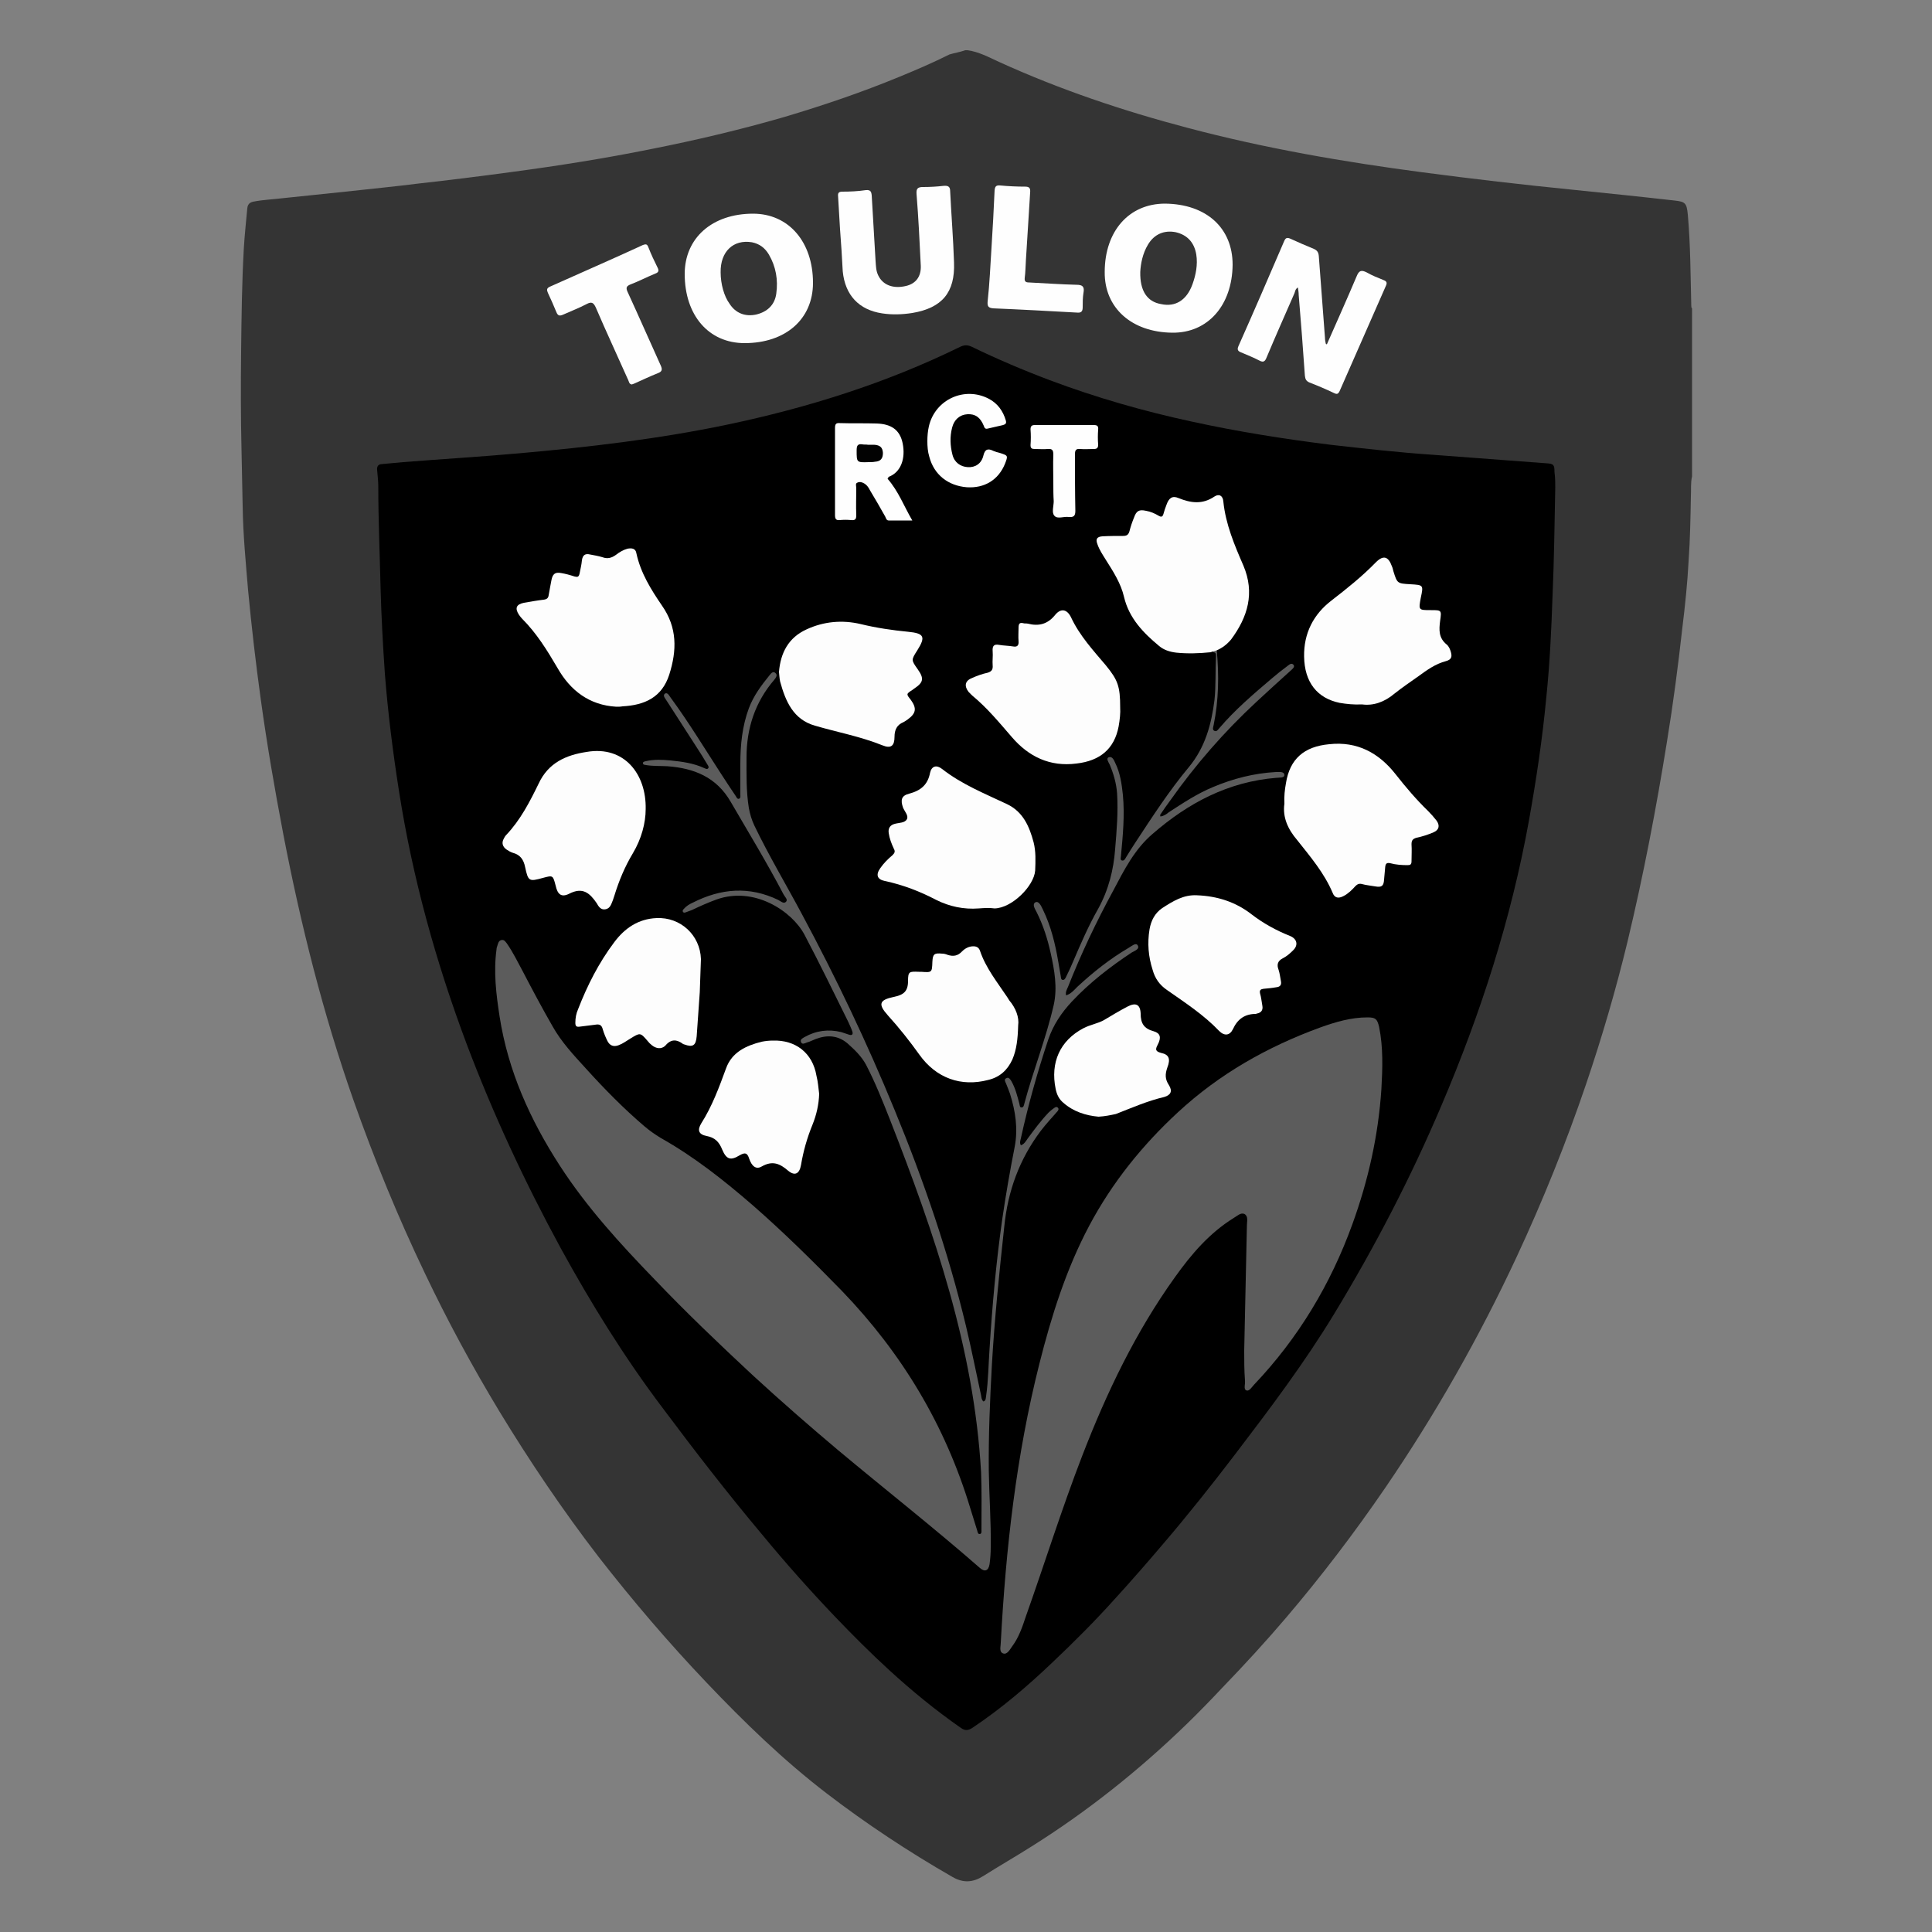 <?xml version="1.0" encoding="utf-8"?>
<!-- Generator: Adobe Illustrator 25.0.0, SVG Export Plug-In . SVG Version: 6.00 Build 0)  -->
<svg version="1.1" id="Calque_1" xmlns="http://www.w3.org/2000/svg" xmlns:xlink="http://www.w3.org/1999/xlink" x="0px" y="0px"
	 viewBox="0 0 500 500" style="enable-background:new 0 0 500 500;" xml:space="preserve">
<rect x="0" y="0" width="500" height="500" fill="#808080" stroke="none"/>
<style type="text/css">
	.st0{fill:#343434;}
	.st1{fill:#FEFEFE;}
	.st2{fill:#5C5C5C;}
	.st3{fill:#FDFDFD;}
	.st4{fill:#020202;}
</style>
<g>
	<path class="st0" d="M249.8,13c0.2,0,0.4,0,0.6,0c2.9,0.4,5.5,1.8,8.1,3c15.8,7.2,32.2,12.7,48.9,17.1c20,5.3,40.3,8.8,60.8,11.5
		c12.9,1.7,25.8,3.2,38.8,4.5c8.8,0.9,17.6,1.8,26.4,2.8c2.8,0.3,3.1,0.7,3.4,3.6c0.7,7.9,0.7,15.7,0.9,23.6c0,0.3,0,0.5,0.2,0.7
		c0,14.5,0,29,0,43.5c-0.4,1.7-0.2,3.4-0.3,5.1c-0.1,5.6-0.2,11.3-0.6,16.9c-0.3,5.7-0.9,11.4-1.6,17.1c-1.1,9.9-2.4,19.8-4,29.6
		c-2.8,17.4-6.1,34.6-10.2,51.7c-3,12.4-6.6,24.7-10.7,36.8c-5.2,15.3-11.2,30.2-18,44.8c-9.7,20.8-21,40.7-33.9,59.6
		c-8,11.7-16.6,23-25.8,33.8c-5.2,6.1-10.7,12.1-16.3,17.9c-3.1,3.3-6.3,6.6-9.5,9.7c-12.3,11.9-25.6,22.5-40.1,31.6
		c-4.1,2.6-8.3,5-12.4,7.6c-2.7,1.7-5.2,1.9-8.1,0.2c-11.3-6.5-22.2-13.7-32.5-21.6c-11.2-8.6-21.3-18.4-31-28.6
		c-9.9-10.4-19.2-21.3-28-32.6c-9.3-12.1-17.8-24.7-25.7-37.7c-7-11.6-13.4-23.4-19.2-35.6c-7-14.6-13.1-29.5-18.5-44.8
		c-7.9-22.5-13.7-45.6-18.2-69c-2.2-11.5-4.2-23.1-5.8-34.7c-1.3-9.4-2.4-18.9-3.3-28.4c-0.6-7.2-1.3-14.4-1.4-21.7
		c-0.1-4.9-0.2-9.8-0.3-14.7c-0.2-8.4-0.2-16.9-0.1-25.3c0.1-8.9,0.2-17.8,0.7-26.7c0.2-3.5,0.6-7,0.9-10.4c0.1-1,0.6-1.5,1.5-1.7
		c2.5-0.5,5.1-0.6,7.6-0.9c5.4-0.6,10.9-1.1,16.3-1.7c6.3-0.7,12.6-1.3,18.9-2.1c8.1-0.9,16.1-1.9,24.2-3c12-1.6,24-3.5,35.9-5.9
		c11.6-2.3,23.1-5,34.5-8.3c10.1-3,20.1-6.4,29.8-10.4c4.4-1.8,8.8-3.7,13-5.8C247,13.7,248.4,13.5,249.8,13z"/>
	<path d="M402.5,126.1c-0.2,9.7-0.3,18.9-0.7,28c-0.3,8.7-0.7,17.5-1.6,26.2c-1,10.7-2.6,21.4-4.5,32c-4.6,25.5-12.5,50-22.7,73.9
		c-7.9,18.6-17.2,36.5-27.7,53.8c-7.7,12.7-16.6,24.5-25.6,36.3c-6.1,8-12.3,15.8-18.8,23.4c-4,4.7-8,9.3-12.2,13.9
		c-5.2,5.8-10.7,11.3-16.3,16.6c-6.5,6.2-13.3,12-20.8,17c-1.1,0.7-1.9,0.7-2.9,0c-6.6-4.6-12.7-9.6-18.6-15
		c-4.8-4.4-9.3-8.9-13.8-13.6c-6.6-6.9-13-14.1-19.1-21.5c-8.9-10.6-17.4-21.6-25.7-32.7c-9.9-13.1-18.5-27-26.4-41.4
		c-9.3-17.1-17.5-34.7-24.4-53c-7.9-21.1-13.9-42.7-17.4-65c-1.6-10.2-2.9-20.4-3.7-30.7c-0.5-7.3-0.9-14.6-1.1-21.8
		c-0.2-8.9-0.6-17.8-0.6-26.7c0-1.4-0.2-2.8-0.3-4.2c-0.1-1,0.4-1.5,1.3-1.5c1.8-0.2,3.6-0.3,5.4-0.5c10.1-0.8,20.2-1.4,30.2-2.3
		c18-1.6,36-3.7,53.7-7.4c20.9-4.4,41-10.7,60.2-20.1c1-0.5,1.9-0.6,3-0.1c6.6,3.2,13.4,6.1,20.3,8.7c12,4.5,24.2,8,36.7,10.7
		c11.9,2.6,23.9,4.5,35.9,6c8.8,1,17.7,2,26.6,2.6c9.8,0.7,19.5,1.5,29.3,2.2c1.9,0.1,2.1,0.4,2.1,2.3
		C402.5,123.6,402.5,125.2,402.5,126.1z"/>
	<path class="st1" d="M192.7,88.8c-9.3,0-15.5-7.2-15.5-17.9c0-9.3,7.1-15.6,17.7-15.6c9.2,0,15.5,7.3,15.5,17.9
		C210.4,82.6,203.3,88.8,192.7,88.8z"/>
	<path class="st1" d="M301.5,52.7c10.7,0.1,17.5,6.3,17.5,15.8c-0.1,10.5-6.4,17.7-15.6,17.6c-10.5-0.1-17.6-6.4-17.5-15.7
		C285.9,59.8,292.2,52.7,301.5,52.7z"/>
	<path class="st1" d="M343.4,89.1c2.6-5.9,5.2-11.7,7.7-17.6c0.6-1.5,1.2-1.7,2.6-1c1.4,0.8,2.9,1.4,4.4,2c0.8,0.3,0.9,0.7,0.6,1.4
		c-4,9.1-8,18.2-12,27.3c-0.4,0.8-0.7,0.9-1.5,0.5c-2.1-1-4.2-1.9-6.3-2.7c-0.9-0.4-1.1-0.9-1.2-1.8c-0.5-7-1-13.9-1.6-20.9
		c0-0.6-0.1-1.2-0.2-1.9c-0.7,0.4-0.7,1-0.9,1.5c-2.4,5.5-4.9,11.1-7.2,16.6c-0.4,1-0.8,1.4-1.9,0.8c-1.5-0.8-3.1-1.4-4.7-2.1
		c-0.8-0.3-1.1-0.7-0.7-1.6c4-9,7.9-18,11.8-27.1c0.4-1,0.8-1.1,1.7-0.7c2,0.9,4,1.8,6,2.6c0.9,0.4,1.2,0.9,1.3,1.8
		c0.5,7.1,1.1,14.1,1.6,21.2c0,0.5,0.1,1,0.2,1.5C343.2,89.1,343.3,89.1,343.4,89.1z"/>
	<path class="st1" d="M217.4,59.3c-0.2-2.8-0.3-5.6-0.5-8.4c-0.1-0.9,0.1-1.3,1.1-1.3c2,0,4.1-0.1,6.1-0.4c1.2-0.1,1.4,0.4,1.5,1.4
		c0.3,5.7,0.7,11.3,1,17c0.1,1.3,0.1,2.5,0.7,3.7c1.2,2.5,3.9,3.5,7.2,2.7c2.5-0.6,3.9-2.4,3.8-5.2c-0.3-6.2-0.6-12.4-1.1-18.6
		c-0.1-1.4,0.3-1.8,1.7-1.8c1.8,0,3.5-0.1,5.3-0.3c1.2-0.1,1.7,0.2,1.7,1.4c0.3,6.1,0.8,12.3,1,18.4c0.3,7.8-3.1,11.8-10.8,13.1
		c-2.6,0.4-5.2,0.5-7.8,0.1c-6-0.9-9.6-4.7-10.2-10.9C217.9,66.6,217.7,63,217.4,59.3C217.4,59.3,217.4,59.3,217.4,59.3z"/>
	<path class="st1" d="M163.5,99.5c-0.7-0.1-0.7-0.7-0.9-1.1c-2.8-6.3-5.7-12.5-8.4-18.8c-0.6-1.3-1.1-1.6-2.4-0.9
		c-1.9,1-4,1.8-6,2.7c-0.9,0.4-1.4,0.4-1.8-0.6c-0.7-1.7-1.4-3.3-2.2-5c-0.3-0.7-0.4-1.2,0.5-1.6c8-3.6,16.1-7.1,24.1-10.8
		c0.8-0.3,1.1-0.2,1.4,0.6c0.7,1.8,1.5,3.5,2.4,5.3c0.4,0.8,0.2,1.2-0.6,1.5c-2.2,0.9-4.3,2-6.4,2.8c-1,0.4-1.3,0.8-0.8,1.9
		c2.9,6.3,5.7,12.7,8.6,19.1c0.5,1.1,0.3,1.6-0.8,2c-2,0.8-3.9,1.7-5.9,2.6C164.1,99.3,163.8,99.4,163.5,99.5z"/>
	<path class="st1" d="M256.6,64.1c0.3-4.9,0.6-9.9,0.8-14.8c0.1-1.1,0.4-1.4,1.5-1.3c2.1,0.2,4.3,0.3,6.4,0.3c1.1,0,1.4,0.4,1.3,1.5
		c-0.4,5.9-0.7,11.8-1.1,17.6c-0.1,1.5-0.1,3-0.3,4.5c-0.1,0.9,0.2,1.2,1.1,1.2c4.1,0.2,8.2,0.5,12.3,0.6c1.6,0,2.1,0.5,1.8,2.1
		c-0.2,1.2-0.2,2.5-0.2,3.7c0,1-0.3,1.5-1.4,1.4c-7.2-0.4-14.5-0.8-21.7-1.1c-1.4-0.1-1.6-0.6-1.5-1.8
		C256.1,73.5,256.3,68.8,256.6,64.1C256.6,64.1,256.6,64.1,256.6,64.1z"/>
	<path class="st2" d="M314.9,168.3c0.6,6.5,0.5,12.9-0.8,19.3c-0.1,0.5-0.4,1.2,0.1,1.5c0.7,0.4,1-0.3,1.4-0.7
		c4-4.7,8.7-8.7,13.4-12.7c1.4-1.2,2.9-2.4,4.4-3.5c0.4-0.3,0.9-0.7,1.4-0.1c0.3,0.5-0.2,0.9-0.5,1.2c-3.1,2.8-6.2,5.6-9.2,8.4
		c-8.3,7.7-15.7,16.2-22.2,25.4c-0.9,1.2-1.8,2.5-2.6,3.7c-0.1,0.1,0,0.3,0,0.5c0.9-0.1,1.6-0.6,2.2-1.1c3.7-2.4,7.3-4.8,11.4-6.5
		c5.2-2.2,10.7-3.6,16.3-3.9c0.8,0,2.2-0.2,2.2,0.8c0,0.8-1.4,0.6-2.1,0.7c-12.4,1-22.8,6.5-32,14.5c-4.7,4-7.4,9.4-10.2,14.7
		c-4.4,8.1-8.3,16.3-11.7,24.9c-0.3,0.7-0.7,1.3-0.5,2.2c1.3-0.4,2.1-1.4,2.9-2.2c4.1-3.8,8.5-7.3,13.3-10.1
		c0.7-0.4,1.8-1.4,2.3-0.7c0.7,1-0.8,1.5-1.5,1.9c-5.6,3.7-10.9,7.8-15.5,12.7c-2.7,2.9-4.8,6-6.1,9.8c-2.8,8.4-5.2,16.9-7.1,25.6
		c-0.1,0.5-0.4,1.1,0,1.8c0.9-0.3,1.3-1.1,1.8-1.8c1.7-2.3,3.4-4.6,5.4-6.7c0.4-0.4,0.8-0.7,1.2-1c0.3-0.2,0.7-0.6,1.1-0.3
		c0.5,0.4,0.1,0.9-0.2,1.2c-1.4,1.6-2.8,3.1-4.1,4.8c-5.6,7.4-8.6,15.7-9.5,24.9c-1.3,11.9-2.5,23.7-3.2,35.7
		c-0.5,9.2-0.9,18.3-0.8,27.5c0.1,6.6,0.6,13.1,0.5,19.7c0,1.5-0.1,2.9-0.3,4.4c-0.3,1.8-1.3,2.1-2.6,0.9
		c-11.9-10.4-24.4-20.2-36.6-30.4c-7.5-6.3-14.8-12.7-22-19.3c-8.7-8.1-17.3-16.3-25.5-24.9c-8.9-9.2-17.5-18.6-24.5-29.4
		c-7.7-11.9-13.4-24.5-15.6-38.6c-0.9-5.8-1.6-11.6-0.8-17.4c0-0.3,0.1-0.6,0.2-0.9c0.2-0.6,0.3-1.3,1-1.5c0.8-0.2,1.1,0.4,1.5,0.9
		c1.6,2.3,2.8,4.8,4.1,7.2c2.5,4.8,5,9.5,7.7,14.2c2.3,4.1,5.5,7.5,8.6,10.9c4.8,5.3,9.8,10.4,15.2,15c1.3,1.1,2.7,2.1,4.2,3
		c8.7,4.9,16.4,11,23.9,17.5c8,7,15.6,14.5,23,22.1c15.5,16.1,26.7,34.7,33.2,56.2c0.6,1.9,1.2,3.9,1.8,5.8c0.1,0.4,0.2,1,0.7,0.9
		c0.5-0.1,0.4-0.7,0.4-1.1c0-5,0.1-9.9-0.1-14.9c-1.8-32-12.1-61.9-23.6-91.3c-1.9-4.8-3.8-9.6-6.2-14.2c-1.2-2.2-3-3.9-4.8-5.5
		c-2.5-2.1-5.3-2.2-8.2-1.1c-0.8,0.3-1.5,0.7-2.3,0.9c-0.5,0.2-1.2,0.6-1.5-0.1c-0.3-0.7,0.4-1,0.9-1.3c3-1.7,6.2-2.1,9.5-1.3
		c0.7,0.2,1.4,0.5,2.1,0.7c0.7,0.2,1-0.1,0.8-0.8c-0.3-0.9-0.7-1.7-1.1-2.6c-3.7-7.5-7.4-15.1-11.3-22.5
		c-3.3-6.2-13.1-12.6-22.8-9.1c-2.2,0.8-4.2,1.7-6.3,2.7c-0.5,0.2-1.1,0.4-1.6,0.6c-0.3,0.1-0.6,0.2-0.8-0.2
		c-0.1-0.3,0.1-0.5,0.3-0.7c0.6-0.7,1.4-1.2,2.3-1.6c7.3-3.7,14.6-4.3,22.1-0.7c0.6,0.3,1.4,1.1,2,0.5c0.6-0.6-0.3-1.3-0.6-1.9
		c-4.3-8.2-9.1-16.1-13.7-24c-3.7-6.4-9.5-8.7-16.4-9.2c-1.8-0.1-3.7,0-5.5-0.3c-0.3-0.1-0.8,0-0.8-0.5c0-0.4,0.4-0.4,0.7-0.5
		c2.1-0.5,4.3-0.4,6.4-0.2c3,0.3,6,0.7,8.8,2c0.3,0.1,0.7,0.4,1,0c0.2-0.3,0-0.6-0.2-0.9c-0.9-1.5-1.8-3-2.8-4.5
		c-2.6-4-5.2-8.1-7.8-12.1c-0.3-0.5-1.1-1.3-0.4-1.8c0.7-0.4,1.1,0.6,1.5,1.1c4.7,6.4,8.8,13.2,13.1,19.8c1.2,1.9,2.5,3.8,3.7,5.6
		c0.2,0.3,0.4,0.9,0.9,0.7c0.4-0.2,0.3-0.6,0.3-1c0-2.7,0-5.4,0-8.1c0-4.9,0.5-9.7,2.2-14.3c1.2-3.2,3.2-5.9,5.4-8.6
		c0.4-0.5,0.9-1.1,1.5-0.5c0.6,0.5,0.1,1.2-0.3,1.7c-5,5.8-7.2,12.6-7.2,20.1c0,4.4-0.1,8.8,0.6,13.1c0.3,1.6,0.7,3,1.4,4.5
		c3.8,7.9,8.3,15.4,12.4,23.1c8.8,16.4,16.8,33.2,23.9,50.5c7.5,18.2,13.9,36.8,18.5,56c1.4,5.9,2.6,11.9,3.9,17.9
		c0.1,0.6,0.1,1.1,0.6,1.6c0.7-0.2,0.6-0.9,0.7-1.4c0.6-4.1,0.6-8.2,0.9-12.3c0.7-11.2,1.7-22.4,3.3-33.6c0.9-6.2,2-12.5,3.2-18.6
		c0.9-4.7,0.2-9.2-1.2-13.7c-0.3-0.9-0.7-1.8-1-2.6c-0.2-0.5-0.7-1.2,0.1-1.5c0.6-0.3,1,0.4,1.3,0.9c1,1.8,1.5,3.8,2,5.7
		c0.1,0.4,0.1,1,0.5,1c0.6,0.1,0.7-0.6,0.8-1c2.3-8.6,5.6-16.8,7.6-25.5c1-4.5,0.2-9-0.8-13.5c-0.8-3.6-1.9-7.1-3.6-10.5
		c-0.4-0.8-1.3-2.1-0.3-2.6c0.9-0.4,1.5,1.1,1.9,1.9c2.1,4.3,3.2,8.9,4,13.6c0.2,1.2,0.4,2.4,0.6,3.5c0.1,0.4,0,1.1,0.6,1.1
		c0.5,0,0.7-0.6,0.9-1c0.6-1.2,1.2-2.5,1.7-3.7c2-4.7,4-9.3,6.5-13.7c2.7-4.9,4-10.1,4.4-15.5c0.4-4.8,0.8-9.5,0.5-14.4
		c-0.2-2.6-0.9-5-1.9-7.4c-0.3-0.6-1-1.6-0.3-1.9c0.9-0.4,1.4,0.7,1.7,1.4c1.3,2.6,1.7,5.5,2,8.3c0.5,5.3,0,10.5-0.5,15.8
		c0,0.4-0.3,1.1,0.3,1.2c0.5,0.1,0.8-0.4,1-0.8c0.8-1.3,1.6-2.6,2.4-3.8c4.4-6.7,8.8-13.5,13.9-19.6c4.2-5.1,5.8-11,6.6-17.3
		c0.4-3.7,0.2-7.5,0.4-11.3c0-0.6,0-1.1-0.7-1.1C313.5,167.8,314.1,167.7,314.9,168.3z"/>
	<path class="st2" d="M322,349.5c0.2-10.8,0.5-21.6,0.7-32.4c0-1,0.4-2.3-0.6-2.9c-1-0.5-1.9,0.5-2.8,1c-6.3,3.9-11,9.4-15.2,15.3
		c-10.2,14.2-17.7,29.9-24,46.2c-5.3,13.7-9.7,27.8-14.6,41.6c-0.9,2.7-1.8,5.4-3.5,7.7c-0.6,0.8-1.3,2.3-2.4,1.9
		c-1.1-0.4-0.6-1.8-0.6-2.8c1.3-24.3,4-48.5,10-72.2c3.1-12.3,6.9-24.4,12.9-35.7c5.9-11.1,13.7-20.8,22.9-29.3
		c10.8-10,23.2-17,36.9-22c3.9-1.4,7.9-2.6,12.2-2.6c2.1,0,2.5,0.4,3,2.4c1.1,5.4,0.9,10.8,0.6,16.2c-0.8,12-3.4,23.6-7.5,34.9
		c-5.6,15.5-14,29.5-25.4,41.5c-0.6,0.6-1.3,1.9-2.1,1.5c-0.7-0.3-0.2-1.6-0.3-2.5C322,354.7,322,352.1,322,349.5
		C322,349.5,322,349.5,322,349.5z"/>
	<path class="st3" d="M314.9,168.3c-0.5,0.2-1.1,0.3-1.6,0.5c-3,0.3-5.9,0.4-8.9,0.1c-1.7-0.2-3.2-0.7-4.4-1.7
		c-4.1-3.4-7.8-7.2-9.1-12.7c-0.8-3.5-2.8-6.6-4.7-9.6c-0.8-1.3-1.7-2.6-2.2-4.1c-0.5-1.3-0.1-1.9,1.3-2c1.8-0.1,3.5-0.1,5.3-0.1
		c0.9,0,1.4-0.2,1.7-1.2c0.3-1.2,0.7-2.4,1.2-3.6c0.6-1.7,1.3-2.1,3.1-1.7c1.2,0.2,2.3,0.7,3.3,1.3c0.7,0.4,1,0.2,1.2-0.5
		c0.2-0.8,0.5-1.6,0.8-2.4c0.6-1.7,1.5-2.4,3.1-1.7c3.2,1.3,6.2,1.7,9.3-0.4c1.2-0.8,2.2-0.2,2.3,1.3c0.6,5.9,2.9,11.3,5.2,16.6
		c3,7.1,1.1,13.3-3.2,19.1C317.5,166.8,316.3,167.7,314.9,168.3z"/>
	<path class="st3" d="M159.5,182.9c-7-0.4-11.9-4.2-15.2-10c-2.7-4.6-5.4-9-9.2-12.8c-0.3-0.3-0.5-0.6-0.8-1
		c-1.1-1.7-0.7-2.7,1.3-3.1c1.7-0.3,3.4-0.6,5.1-0.8c0.8-0.1,1.2-0.4,1.3-1.2c0.2-1.3,0.5-2.6,0.7-3.8c0.3-1.6,0.9-2.2,2.5-1.9
		c1.2,0.2,2.3,0.5,3.5,0.9c0.8,0.2,1.1,0.1,1.3-0.8c0.2-1.1,0.5-2.2,0.6-3.4c0.2-1.4,0.9-1.8,2.1-1.5c1.1,0.2,2.2,0.4,3.2,0.7
		c1.3,0.5,2.4,0.2,3.5-0.6c0.9-0.7,1.9-1.3,3-1.6c1.1-0.2,2.1-0.1,2.3,1.2c1.1,5.1,3.8,9.4,6.6,13.5c4,5.7,3.9,11.6,1.9,17.9
		c-1.9,5.9-6.4,7.9-12.1,8.2C160.6,182.9,160.1,182.9,159.5,182.9z"/>
	<path class="st3" d="M253.3,235.1c-3.9,0.3-7.6-0.5-11-2.2c-4.2-2.2-8.6-3.9-13.3-4.9c-2-0.4-2.4-1.6-1.2-3.3
		c0.9-1.3,2-2.4,3.2-3.4c0.6-0.6,0.7-1,0.3-1.7c-0.6-1.3-1.1-2.6-1.3-4c-0.2-1.3,0.4-2.1,1.6-2.4c1.1-0.3,2.6-0.2,3.1-1.2
		c0.5-0.9-0.6-2-1-3c-0.7-2-0.4-3.1,1.6-3.6c3-0.8,4.8-2.3,5.4-5.4c0.4-1.8,1.7-2.1,3.1-1c5.1,4,11.1,6.4,16.8,9.1
		c4.2,2,5.8,5.8,6.9,9.9c0.6,2.4,0.5,4.8,0.4,7.3c-0.3,4-6,9.7-10.5,9.8C256,234.9,254.7,235,253.3,235.1z"/>
	<path class="st3" d="M332.4,208c-0.1-2,0.1-3.6,0.4-5.3c1-6.3,4.7-9.5,11.2-10.1c7.3-0.8,12.9,2.3,17.2,7.8
		c2.6,3.3,5.3,6.5,8.4,9.5c0.8,0.8,1.5,1.6,2.2,2.5c0.9,1.3,0.6,2.4-0.8,3c-1.4,0.6-2.9,1.1-4.4,1.4c-1,0.3-1.3,0.7-1.3,1.7
		c0.1,1.5,0,2.9,0,4.4c0,0.8-0.3,1-1,1c-1.5,0-3-0.1-4.5-0.5c-0.9-0.2-1.2,0.1-1.3,0.9c-0.1,1.1-0.2,2.2-0.3,3.3
		c-0.1,1.7-0.6,2.1-2.3,1.8c-1.1-0.2-2.3-0.3-3.4-0.6c-0.7-0.2-1.2,0-1.7,0.5c-0.9,1-1.9,2-3.1,2.6c-1.3,0.7-2.3,0.5-2.8-0.8
		c-2.2-5.2-5.8-9.4-9.2-13.7C333.3,214.6,331.9,211.5,332.4,208z"/>
	<path class="st3" d="M289.9,183.1c0.1,1.4-0.1,3.2-0.4,4.9c-1.1,5.8-4.8,8.9-10.9,9.6c-6.9,0.9-12.4-1.8-16.7-6.8
		c-3.3-3.8-6.4-7.6-10.3-10.8c-0.3-0.3-0.6-0.6-0.9-0.9c-1.2-1.5-1-2.9,0.8-3.6c1.3-0.6,2.7-1.1,4.1-1.4c1-0.3,1.4-0.8,1.3-1.9
		c-0.1-1.2,0.1-2.4,0-3.6c-0.1-1.3,0.2-2,1.7-1.7c1.2,0.2,2.4,0.2,3.6,0.4c1.1,0.2,1.5-0.3,1.4-1.4c-0.1-1.1,0-2.3,0-3.4
		c0-1,0.2-1.5,1.3-1.2c0.3,0.1,0.7,0,1.1,0.1c2.8,0.7,5.1,0.2,7.1-2.3c1.5-1.8,3.1-1.4,4.1,0.7c2.2,4.7,5.7,8.5,9,12.4
		C289.3,176,289.9,177.6,289.9,183.1z"/>
	<path class="st3" d="M167.1,209.4c0,3.6-1.1,7.7-3.3,11.4c-2.1,3.5-3.6,7.1-4.8,11c-0.1,0.4-0.3,0.8-0.4,1.2
		c-0.4,0.9-0.6,2-1.8,2.3c-1.3,0.3-1.9-0.7-2.4-1.6c-1.8-2.6-3.6-4.2-7.1-2.4c-2,1-3,0.2-3.5-2.1c-0.7-2.7-0.7-2.7-3.3-2
		c-3.6,1-3.8,0.9-4.6-2.8c-0.4-2-1.3-3.2-3.2-3.7c-0.6-0.2-1.1-0.5-1.7-0.9c-0.9-0.7-1.2-1.6-0.7-2.6c0.2-0.4,0.4-0.8,0.7-1.1
		c3.7-3.9,6.1-8.6,8.4-13.3c2.5-5.4,7.1-7.4,12.4-8.2C161.6,192.9,167.3,200.4,167.1,209.4z"/>
	<path class="st3" d="M352.5,182.3c-2.2,0.1-4-0.1-5.8-0.4c-5.8-1.2-9.1-5.3-9.2-12c-0.1-6,2.4-10.9,7.1-14.5
		c4-3.1,7.9-6.2,11.5-9.9c1.9-1.9,3.2-1.5,4.1,1c0.2,0.4,0.3,0.9,0.4,1.3c1,3.2,1,3.2,4.4,3.4c3.4,0.2,3.4,0.2,2.7,3.5
		c-0.6,3.2-0.6,3.2,2.6,3.2c2.8,0,2.8,0,2.4,2.8c-0.3,2.3-0.4,4.4,1.7,6.1c0.6,0.5,0.9,1.3,1.1,2c0.3,1.1,0.2,1.9-1.3,2.3
		c-2.7,0.7-4.9,2.3-7.1,3.9c-2.1,1.5-4.2,2.9-6.2,4.5C358.3,181.7,355.4,182.7,352.5,182.3z"/>
	<path class="st3" d="M201.6,173.9c0.4-5,2.5-8.9,7.1-11c4.5-2.1,9.3-2.5,14-1.4c4.1,1,8.2,1.6,12.3,2c4.2,0.4,4.6,1.3,2.4,4.8
		c-1.6,2.5-1.6,2.5,0.1,4.9c1.7,2.4,1.5,3.4-0.9,5c-0.1,0.1-0.3,0.2-0.4,0.3c-1.7,1.1-1.7,1.1-0.5,2.6c1.6,2.2,1.4,3.5-0.8,5.1
		c-0.3,0.2-0.7,0.5-1.1,0.7c-1.7,0.7-2.3,2-2.3,3.8c0,2.3-0.9,3.1-3.1,2.2c-5.7-2.3-11.7-3.4-17.5-5.1c-5.6-1.6-7.6-6.3-9-11.4
		C201.7,175.5,201.7,174.7,201.6,173.9z"/>
	<path class="st3" d="M309.8,231.7c5.2,0.2,10,1.7,14.2,5c3,2.3,6.3,4.1,9.8,5.5c1.8,0.7,2.3,2.3,0.9,3.7c-0.8,0.8-1.7,1.6-2.7,2.1
		c-1.4,0.7-1.6,1.7-1.1,3c0.3,0.9,0.4,1.9,0.6,2.9c0.2,1-0.2,1.5-1.2,1.6c-1.1,0.2-2.2,0.3-3.3,0.4c-0.7,0.1-1.1,0.3-0.9,1.2
		c0.3,1,0.4,2.1,0.6,3.2c0.2,1.1-0.3,1.8-1.4,2c-0.1,0-0.2,0.1-0.3,0.1c-2.8,0-4.7,1.3-5.9,3.9c-0.8,1.7-2.2,1.9-3.6,0.5
		c-4-4.2-8.8-7.3-13.5-10.6c-1.9-1.3-3.1-3-3.7-5.2c-1.1-3.4-1.4-6.9-0.8-10.5c0.4-2.3,1.4-4.2,3.3-5.5
		C303.6,233.2,306.3,231.5,309.8,231.7z"/>
	<path class="st3" d="M263.5,265.4c-0.1,3.5-0.4,6.2-1.5,8.8c-1.3,2.8-3.3,4.6-6.3,5.3c-6.9,1.8-13.4-0.4-17.8-6.6
		c-2.5-3.5-5.2-6.9-8.1-10.1c-2.6-2.9-2.3-4,1.5-4.8c2.4-0.5,3.7-1.3,3.7-4.1c0-2.5,0.3-2.5,2.8-2.4c0.2,0,0.4,0,0.6,0
		c2.8,0.2,2.8,0.2,2.9-2.6c0.1-2,0.5-2.3,2.5-2.1c0.5,0,0.9,0.1,1.4,0.3c1.5,0.5,2.7,0.3,3.8-0.9c0.8-0.8,1.8-1.3,2.9-1.3
		c0.8,0,1.4,0.3,1.7,1.1c1.5,4.5,4.5,8.2,7.1,12.1c0.2,0.3,0.3,0.5,0.5,0.8C262.9,260.9,263.8,263.3,263.5,265.4z"/>
	<path class="st3" d="M181.1,256.8c-0.3,3.8-0.5,7.6-0.8,11.4c-0.2,2.4-1,2.9-3.2,2.1c-0.1,0-0.2-0.1-0.3-0.1
		c-1.6-1.2-3.1-1.4-4.6,0.4c-1,1-2.4,0.8-3.5-0.1c-0.4-0.3-0.8-0.7-1.1-1.1c-1.9-2.2-1.9-2.2-4.5-0.6c-1,0.6-1.9,1.3-3,1.7
		c-1.3,0.5-2.3,0.1-2.9-1.1c-0.5-1-0.9-2-1.2-3c-0.3-1.2-0.9-1.4-2-1.2c-1.3,0.2-2.7,0.3-4,0.5c-0.8,0.1-1.1-0.1-1.1-1
		c0-1.2,0.2-2.4,0.7-3.5c2.4-6.2,5.4-12.1,9.4-17.4c2.7-3.6,6.2-6,10.9-6.2c6.2-0.3,11.3,4.4,11.5,10.6
		C181.3,250.9,181.2,253.9,181.1,256.8z"/>
	<path class="st3" d="M212,283.1c-0.1,2.8-0.7,5.4-1.7,7.9c-1.4,3.4-2.4,6.9-3,10.5c-0.4,2.3-1.6,2.9-3.3,1.5
		c-2.2-1.9-4.1-2.7-6.9-1.1c-1.4,0.8-2.5,0-3.2-2c-0.5-1.6-1.1-1.7-2.5-0.9c-2.3,1.4-3.4,1.1-4.5-1.5c-0.8-2-1.9-3.1-4-3.5
		c-2.1-0.4-2.5-1.5-1.4-3.3c2.8-4.4,4.6-9.3,6.4-14.2c1.5-4.2,5.2-5.9,9.2-6.9c1-0.2,2-0.3,2.9-0.3c5.9-0.2,10.3,3.2,11.3,9.1
		C211.7,280,211.8,281.5,212,283.1z"/>
	<path class="st3" d="M284.3,289c-3.3-0.3-6.5-1.3-9.1-3.6c-1.1-0.9-1.7-2.1-2-3.6c-1.4-6.8,1.1-12.5,7.2-15.7
		c1.7-0.9,3.7-1.2,5.3-2.1c2-1.2,4-2.4,6.1-3.5c2.1-1.1,3.3-0.6,3.4,1.8c0,2.5,0.8,3.9,3.4,4.6c1.7,0.5,2,1.6,1,3.5
		c-0.7,1.3-0.5,1.7,0.9,2.1c2,0.4,2.5,1.5,1.6,3.8c-0.6,1.7-0.6,3,0.4,4.5c1,1.6,0.5,2.6-1.2,3.1c-4.3,1-8.4,2.8-12.5,4.4
		C287.4,288.6,286,288.9,284.3,289z"/>
	<path class="st1" d="M229.7,123.9c2.8,3.2,4.2,7,6.4,10.8c-2.2,0-4.1,0-6.1,0c-0.6,0-0.7-0.6-0.9-1c-1.3-2.3-2.6-4.6-4-6.9
		c-0.3-0.6-0.7-1.2-1.3-1.6c-0.6-0.4-1.3-0.6-1.9-0.3c-0.6,0.2-0.3,0.9-0.3,1.4c0,2.3-0.1,4.7,0,7c0,1-0.2,1.4-1.3,1.3
		c-1-0.1-2-0.1-3,0c-1,0.1-1.2-0.4-1.2-1.3c0-7.5,0-15,0-22.5c0-1,0.2-1.4,1.3-1.3c3.1,0.1,6.3,0,9.4,0.1c3.9,0.1,6.1,1.7,6.8,5.1
		c0.8,3.9-0.4,7.5-3.6,8.7C229.9,123.6,229.8,123.7,229.7,123.9z"/>
	<path class="st1" d="M240,114.2c0-1.3,0.1-2.6,0.4-3.9c1.6-6.9,9.2-10.4,15.5-7.1c2.3,1.2,3.7,3.2,4.4,5.6c0.2,0.7,0,1-0.7,1.2
		c-1.3,0.3-2.6,0.6-3.9,0.9c-0.7,0.2-0.9-0.1-1.1-0.7c-0.9-2.2-2.2-3.1-4.2-3c-2,0.1-3.5,1.4-4,3.5c-0.6,2.3-0.5,4.7,0.1,7
		c0.5,2,2.1,3.1,4,3.2c1.9,0.1,3.5-0.9,4-3c0.4-1.7,1.2-1.9,2.6-1.2c0.5,0.2,1.1,0.4,1.6,0.5c2.2,0.7,2.2,0.7,1.4,2.8
		c-1.7,4.2-5.3,6.4-9.9,6.1c-4.9-0.4-8.5-3.3-9.7-7.9C240.1,116.9,240,115.5,240,114.2z"/>
	<path class="st1" d="M272.6,125c0-2.4-0.1-4.9,0-7.3c0-1.1-0.2-1.6-1.4-1.5c-1.1,0.1-2.3,0-3.4,0c-0.8,0-1.1-0.2-1.1-1
		c0.1-1.4,0.1-2.7,0-4.1c0-0.8,0.3-1.1,1.1-1.1c5.1,0,10.2,0,15.3,0c0.9,0,1.2,0.3,1.1,1.2c-0.1,1.3-0.1,2.6,0,3.9
		c0,0.8-0.3,1.1-1.1,1.1c-1.2,0-2.4,0.1-3.6,0c-1-0.1-1.3,0.3-1.3,1.3c0,4.9,0,9.8,0.1,14.7c0,1.3-0.4,1.7-1.7,1.6
		c-1.3-0.2-2.9,0.6-3.7-0.3c-0.8-0.8-0.2-2.5-0.2-3.8C272.6,128.2,272.6,126.6,272.6,125z"/>
	<path class="st0" d="M186.5,70.5c-0.1-5.4,3.3-8.6,8.1-7.8c2,0.4,3.4,1.5,4.4,3.2c1.8,3.1,2.4,6.5,1.9,10.1
		c-0.4,2.9-2.3,4.7-5.2,5.4c-2.8,0.6-5.3-0.3-6.9-2.8C187.4,76.7,186.5,73.5,186.5,70.5z"/>
	<path class="st0" d="M295.1,70.4c0.1-2.1,0.6-4.8,2-7.1c1.6-2.7,4.2-3.8,7.2-3.2c3,0.7,4.8,2.7,5.3,5.8c0.4,2.6-0.1,5.2-1,7.7
		c-1.5,4.1-4.4,5.9-8.1,5.1C296.9,78.1,295,75.3,295.1,70.4z"/>
	<path class="st4" d="M224.6,115.1c0.5,0,1,0,1.6,0c1.6,0.1,2.2,0.7,2.3,2.1c0,1.5-0.6,2.2-2.1,2.3c-0.5,0.1-1,0.1-1.6,0.1
		c-3.1,0.1-3.1,0.1-3.1-3c0-1.2,0.2-1.8,1.5-1.6C223.6,115.1,224.1,115,224.6,115.1C224.6,115,224.6,115,224.6,115.1z"/>
</g>
</svg>
